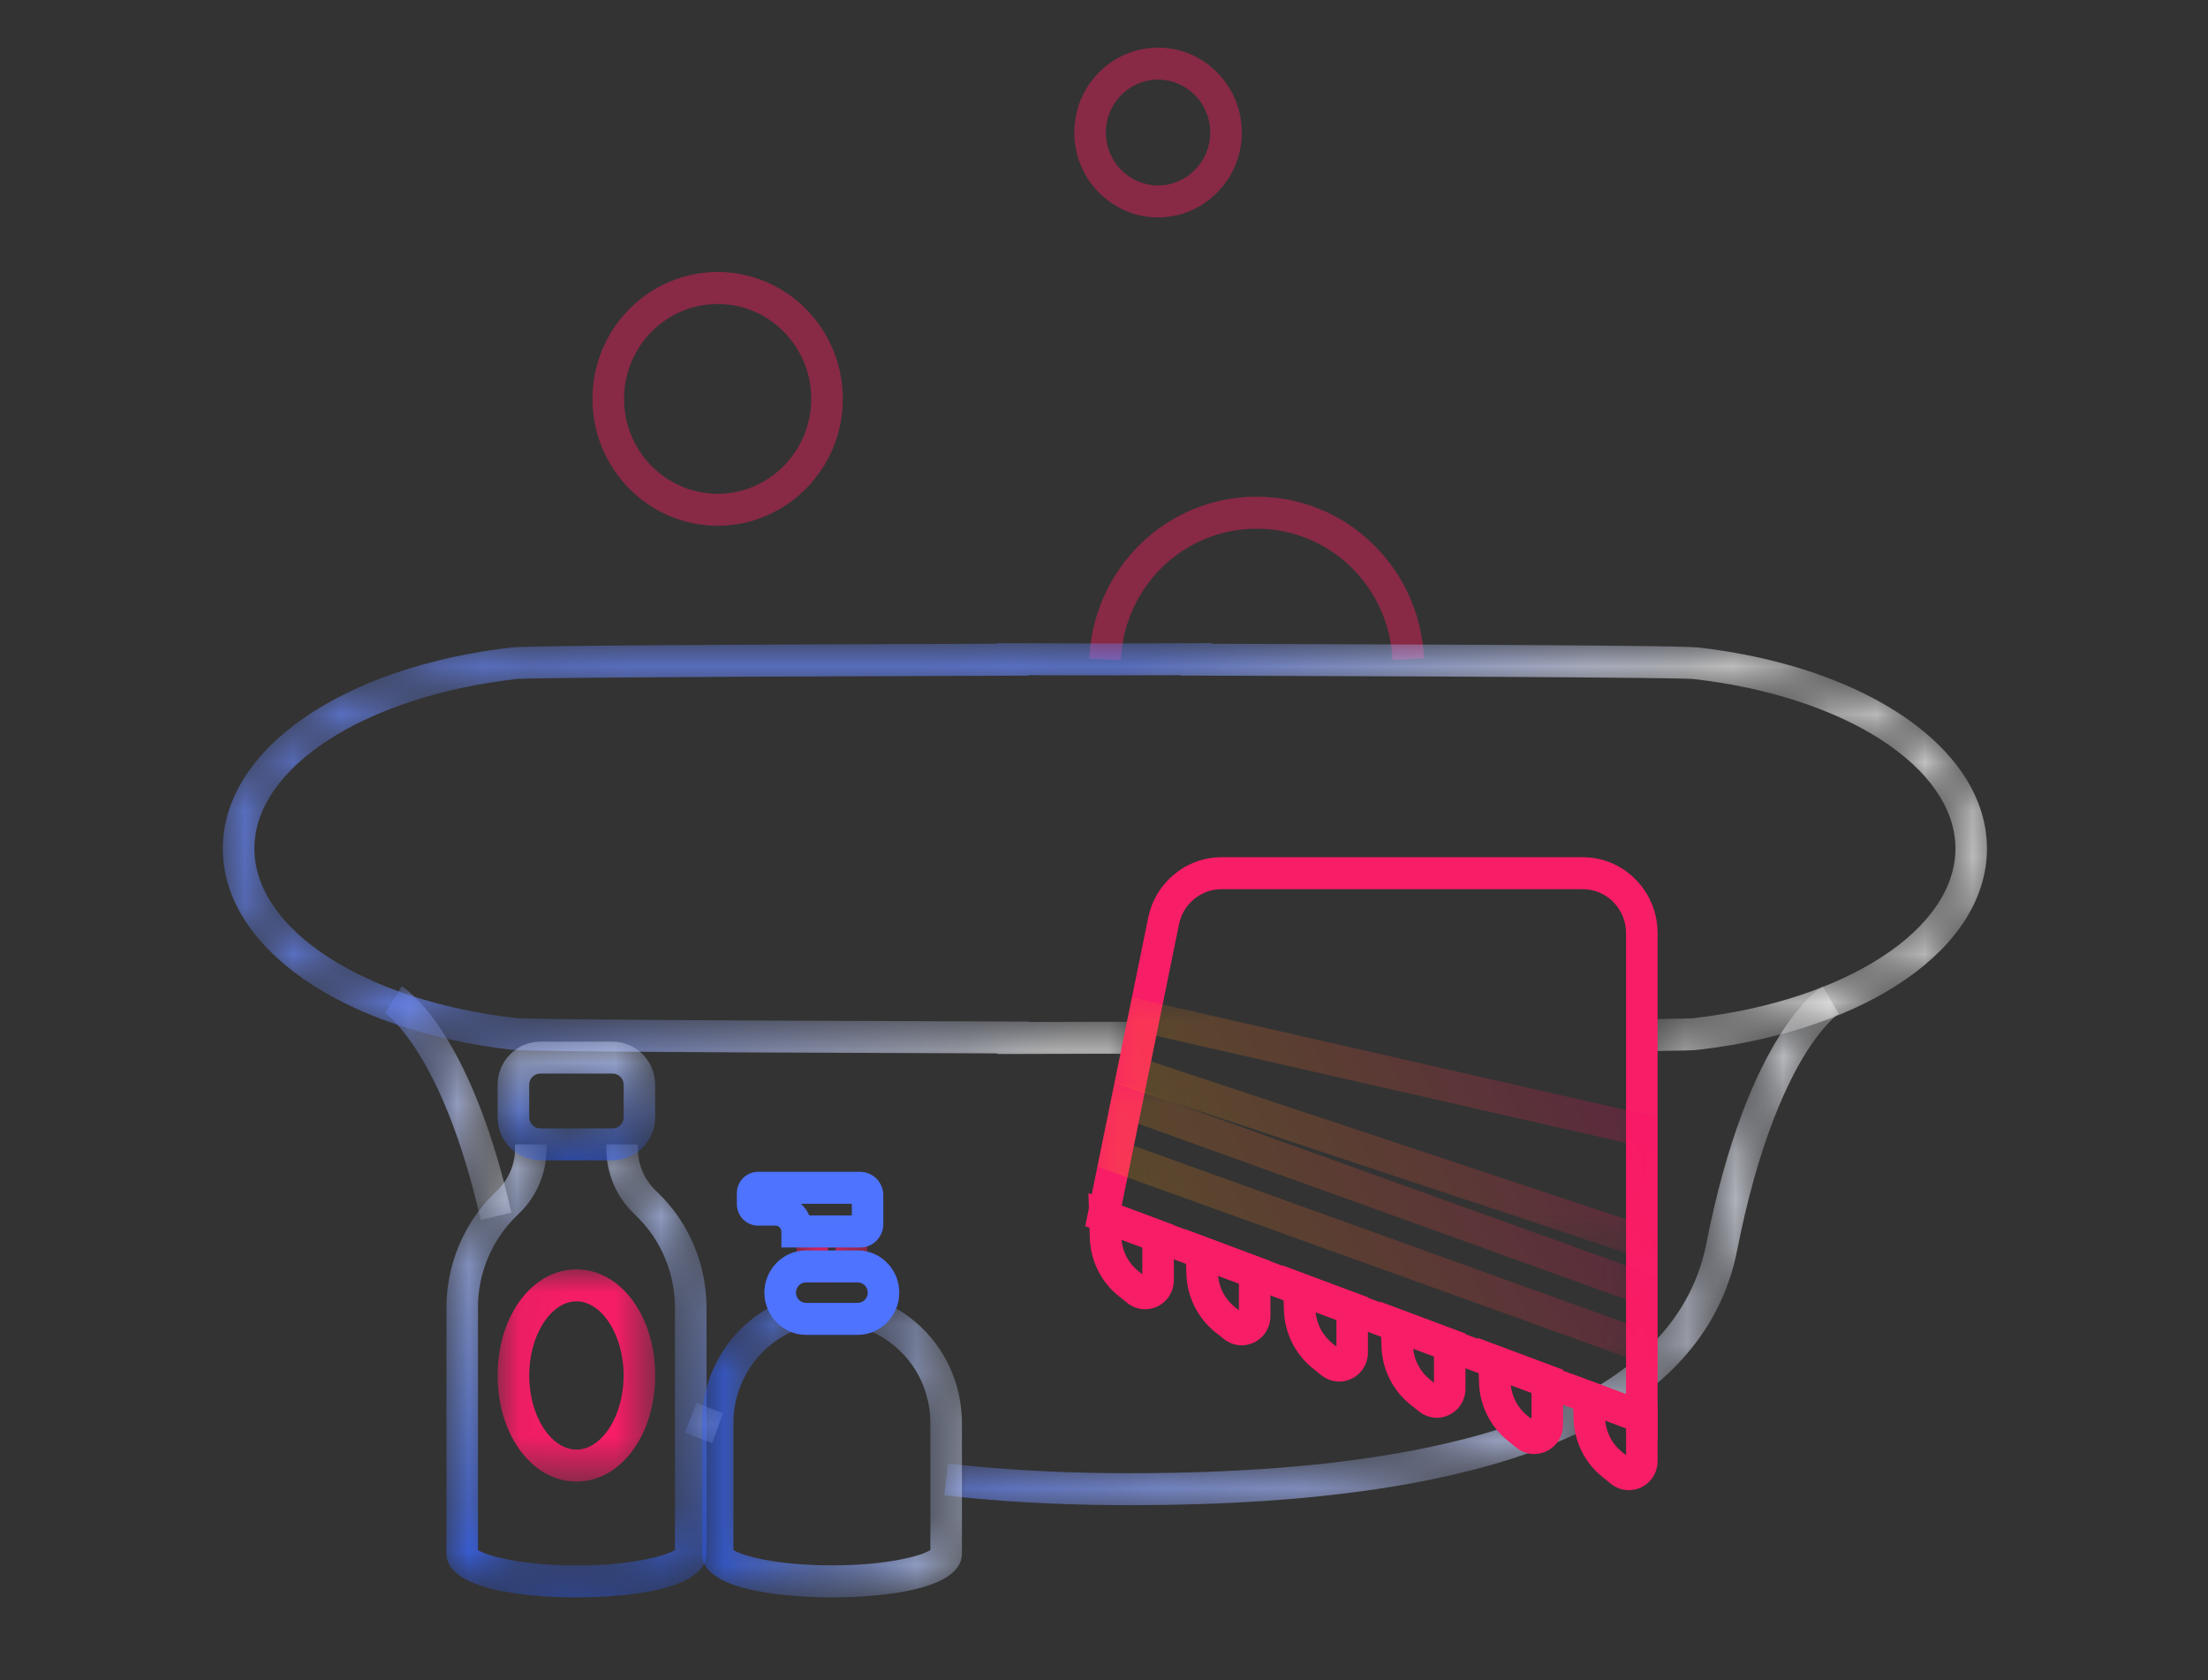 <svg xmlns="http://www.w3.org/2000/svg" xmlns:xlink="http://www.w3.org/1999/xlink" width="46" height="35" viewBox="0 0 46 35">
    <rect x="0" y="0" width="46" height="35" fill="#333333" stroke="none"/>
    <defs>
        <path id="jqhch0c61a" d="M15.9 5.4c-.258 1.315-1.126 2.375-2.577 3.151-2.09 1.117-5.388 1.667-9.8 1.632-1.2-.01-2.352-.076-3.424-.199l-.074.662c1.095.125 2.27.194 3.494.203l.395.002c7.687 0 11.936-1.79 12.63-5.32.415-2.108.971-3.335 1.364-3.994.422-.707.75-.924.75-.924L18.323.04c-.063.038-1.562.983-2.423 5.36"/>
        <path id="mc2edsr5nd" d="M.004.676C.19.754.384.83.578.902L.803.276C.616.207.432.135.254.06l-.25.616z"/>
        <path id="n2bvliujtg" d="M.011.61c.012.008 1.19.801 1.986 4.298l.64-.15C2.277 3.171 1.795 1.905 1.207.996.75.292.39.064.35.04L.01.61z"/>
        <path id="4w2xdrgmaj" d="M20.328.022L18.42.026 16.51.022 16.18.02v.012C7.636.06 6.327.086 6.077.11V.108C2.523.513.042 2.238.042 4.3c0 2.063 2.48 3.787 6.033 4.193V8.49c.251.024 1.56.05 10.104.077v.012h.33l1.908-.005.726.002.001-.666-.727-.002-1.58.004v-.009h-.328c-8.674-.027-10.136-.057-10.334-.07l-.026-.002C2.992 7.472.7 5.986.7 4.3.7 2.615 2.992 1.13 6.15.769l.027-.003C6.375.754 7.837.724 16.51.698l.327-.001V.688l1.583.004L20 .688v.009h.328c8.674.027 10.136.057 10.333.07l.027.002c3.158.361 5.45 1.846 5.45 3.532 0 1.685-2.292 3.17-5.45 3.53l-.026.004c-.06.003-.279.011-1.061.02l.007.666c.862-.01 1.08-.017 1.165-.029 3.546-.408 6.022-2.13 6.022-4.191 0-2.063-2.481-3.788-6.034-4.193V.11c-.25-.024-1.559-.05-10.104-.077V.02h-.329z"/>
        <path id="07fv9uz3nm" d="M15.637.007L14.022.004l-.329.005V.01c-7.271.015-8.3.03-8.482.041C2.643.235.05 1.048.05 2.447c0 1.4 2.592 2.213 5.16 2.399v-.001c.183.011 1.211.026 8.482.04v.007l1.943-.003.838.001v-.666l-.838-.001-1.286.002v-.004l-.328-.001c-5.273-.01-8.445-.024-8.742-.037l-.023-.002c-1.318-.095-2.513-.344-3.363-.702C1.152 3.168.709 2.782.709 2.448c0-.334.443-.72 1.185-1.031.85-.358 2.045-.607 3.363-.703L5.28.713C5.577.7 8.75.686 14.022.676l.271-.005 1.344.002L16.922.67v.004h.328c5.273.011 8.446.025 8.743.038l.022.001c1.319.096 2.513.345 3.364.703.742.311 1.185.697 1.185 1.031 0 .659-1.612 1.48-4.31 1.715l.056.664c1.33-.116 2.537-.388 3.4-.766 1.25-.546 1.511-1.178 1.511-1.613 0-1.399-2.591-2.212-5.159-2.398v.001C25.879.04 24.851.025 17.58.011V.003l-1.943.003zm10.35.718l.011.002-.011-.002zM5.32.725L5.31.727 5.32.725z"/>
        <path id="4ef6odizao" d="M0.059 0.024L11.73 0.024 11.73 6.004 0.059 6.004z"/>
        <path id="1wwbvvwrpr" d="M0.021 0.009L11.336 0.009 11.336 5.548 0.021 5.548z"/>
        <path id="sohld4rgvu" d="M3.366.005V.1c0 .497.202.98.553 1.325l.09.09c.5.491.786 1.178.786 1.884v5.056c-.181.122-.906.321-2.052.321-1.145 0-1.87-.2-2.051-.32V3.398c0-.706.286-1.393.786-1.885l.09-.089C1.918 1.08 2.12.597 2.12.1V.005h-.657V.1c0 .318-.129.627-.353.848l-.09.088C.394 1.653.035 2.514.035 3.4V8.53c0 .846 2.073.912 2.708.912.636 0 2.71-.066 2.71-.912V3.4c0-.885-.36-1.746-.986-2.363l-.09-.088C4.152.727 4.024.418 4.024.1V.005h-.658z"/>
        <path id="thgi4cc2vx" d="M0.05 0.011L3.333 0.011 3.333 4.431 0.05 4.431z"/>
        <path id="0wdlfqo6iz" d="M.936.064C.448.064.05.466.05.96v.678c0 .495.397.897.885.897h1.512c.488 0 .885-.402.885-.897V.96c0-.495-.397-.897-.885-.897H.936zM.708 1.639V.96C.708.833.81.729.936.729h1.512c.126 0 .228.104.228.232v.678c0 .127-.102.231-.228.231H.936c-.126 0-.228-.104-.228-.231z"/>
        <path id="pyto4g4exC" d="M3.517.622c.776.32 1.277 1.077 1.277 1.926v2.644c-.181.121-.906.32-2.052.32-1.145 0-1.87-.199-2.051-.32V2.548c0-.838.492-1.59 1.253-1.916L1.688.018C.683.45.033 1.442.033 2.548v2.719c0 .846 2.074.912 2.71.912.635 0 2.708-.066 2.708-.912v-2.72C5.45 1.428 4.79.43 3.766.006l-.249.617z"/>
        <path id="gdxr3opryF" d="M0.035 0.021L1.507 0.021 1.507 1.415 0.035 1.415z"/>
        <linearGradient id="kfqtth6pgb" x1="0%" x2="100.002%" y1="50%" y2="50%">
            <stop offset="0%" stop-color="#6989FF"/>
            <stop offset="100%" stop-color="#FFF"/>
        </linearGradient>
        <linearGradient id="7hf8sv0f5e" x1=".004%" x2="100.004%" y1="50.001%" y2="50.001%">
            <stop offset="0%" stop-color="#6989FF"/>
            <stop offset="100%" stop-color="#FFF"/>
        </linearGradient>
        <linearGradient id="sn0i6k1qjh" x1=".001%" x2="100.001%" y1="49.999%" y2="49.999%">
            <stop offset="0%" stop-color="#6989FF"/>
            <stop offset="100%" stop-color="#FFF"/>
        </linearGradient>
        <linearGradient id="takshg9ysk" x1="35.461%" x2="64.539%" y1="44.056%" y2="55.944%">
            <stop offset="0%" stop-color="#6989FF"/>
            <stop offset="100%" stop-color="#FFF"/>
        </linearGradient>
        <linearGradient id="b3v0n6c2gp" x1="2.259%" x2="97.742%" y1="62.536%" y2="37.465%">
            <stop offset="0%" stop-color="#FFB405"/>
            <stop offset="100%" stop-color="#FF0069"/>
        </linearGradient>
        <linearGradient id="zfcx3f9m8s" x1="2.259%" x2="97.742%" y1="61.442%" y2="38.558%">
            <stop offset="0%" stop-color="#FFB405"/>
            <stop offset="100%" stop-color="#FF0069"/>
        </linearGradient>
        <linearGradient id="6jvvvy0ibv" x1="50%" x2="50%" y1="100%" y2="0%">
            <stop offset="0%" stop-color="#285BFF"/>
            <stop offset="100%" stop-color="#D4DFFF"/>
        </linearGradient>
        <linearGradient id="z3bjk6257A" x1="50%" x2="50%" y1="100%" y2="-.002%">
            <stop offset="0%" stop-color="#285BFF"/>
            <stop offset="100%" stop-color="#D4DFFF"/>
        </linearGradient>
        <linearGradient id="f8xcqjhdnD" x1=".001%" x2="100%" y1="50%" y2="50%">
            <stop offset="0%" stop-color="#285BFF"/>
            <stop offset="100%" stop-color="#D4DFFF"/>
        </linearGradient>
    </defs>
    <g fill="none" fill-rule="evenodd">
        <g>
            <g>
                <g>
                    <g>
                        <g opacity=".116">
                            <path d="M0 0H46V34.5H0z" transform="translate(-357 -304) translate(335 277) translate(16 16) translate(6 11)"/>
                        </g>
                        <g>
                            <g fill="#FA1D5F" opacity=".428">
                                <path d="M2.662 5.343c-1.076 0-1.95.887-1.95 1.977s.874 1.977 1.95 1.977 1.95-.887 1.95-1.977-.874-1.977-1.95-1.977m0 4.62C1.224 9.963.054 8.777.054 7.32c0-1.457 1.17-2.643 2.608-2.643C4.1 4.677 5.27 5.863 5.27 7.32c0 1.457-1.17 2.643-2.608 2.643M11.837.669c-.6 0-1.088.494-1.088 1.102 0 .608.488 1.103 1.088 1.103.6 0 1.088-.495 1.088-1.103S12.437.67 11.837.67m0 2.87c-.962 0-1.745-.793-1.745-1.768S10.875.003 11.837.003c.962 0 1.745.793 1.745 1.768S12.8 3.54 11.837 3.54M11.062 12.763l-.657-.03c.085-1.893 1.616-3.375 3.487-3.375 1.868 0 3.4 1.48 3.486 3.37l-.656.03c-.07-1.533-1.314-2.734-2.83-2.734-1.518 0-2.761 1.203-2.83 2.739" transform="translate(-357 -304) translate(335 277) translate(16 16) translate(6 11) translate(4.6 .932) translate(7.689 .057)"/>
                            </g>
                            <g transform="translate(-357 -304) translate(335 277) translate(16 16) translate(6 11) translate(4.6 .932) translate(15.049 19.572)">
                                <mask id="a6xgtggebc" fill="#fff">
                                    <use xlink:href="#jqhch0c61a"/>
                                </mask>
                                <path fill="url(#kfqtth6pgb)" d="M15.9 5.4c-.258 1.315-1.126 2.375-2.577 3.151-2.09 1.117-5.388 1.667-9.8 1.632-1.2-.01-2.352-.076-3.424-.199l-.074.662c1.095.125 2.27.194 3.494.203l.395.002c7.687 0 11.936-1.79 12.63-5.32.415-2.108.971-3.335 1.364-3.994.422-.707.75-.924.75-.924L18.323.04c-.063.038-1.562.983-2.423 5.36" mask="url(#a6xgtggebc)"/>
                            </g>
                            <g transform="translate(-357 -304) translate(335 277) translate(16 16) translate(6 11) translate(4.6 .932) translate(9.66 28.23)">
                                <mask id="ynzjowd5kf" fill="#fff">
                                    <use xlink:href="#mc2edsr5nd"/>
                                </mask>
                                <path fill="url(#7hf8sv0f5e)" d="M.004.676C.19.754.384.83.578.902L.803.276C.616.207.432.135.254.06l-.25.616z" mask="url(#ynzjowd5kf)"/>
                            </g>
                            <g transform="translate(-357 -304) translate(335 277) translate(16 16) translate(6 11) translate(4.6 .932) translate(3.417 19.572)">
                                <mask id="35g54j50ci" fill="#fff">
                                    <use xlink:href="#n2bvliujtg"/>
                                </mask>
                                <path fill="url(#sn0i6k1qjh)" d="M.011.61c.012.008 1.19.801 1.986 4.298l.64-.15C2.277 3.171 1.795 1.905 1.207.996.75.292.39.064.35.04L.01.61z" mask="url(#35g54j50ci)"/>
                            </g>
                            <g transform="translate(-357 -304) translate(335 277) translate(16 16) translate(6 11) translate(4.6 .932) translate(0 12.445)">
                                <mask id="6gmi7jctfl" fill="#fff">
                                    <use xlink:href="#4w2xdrgmaj"/>
                                </mask>
                                <path fill="url(#takshg9ysk)" d="M20.328.022L18.42.026 16.51.022 16.18.02v.012C7.636.06 6.327.086 6.077.11V.108C2.523.513.042 2.238.042 4.3c0 2.063 2.48 3.787 6.033 4.193V8.49c.251.024 1.56.05 10.104.077v.012h.33l1.908-.005.726.002.001-.666-.727-.002-1.58.004v-.009h-.328c-8.674-.027-10.136-.057-10.334-.07l-.026-.002C2.992 7.472.7 5.986.7 4.3.7 2.615 2.992 1.13 6.15.769l.027-.003C6.375.754 7.837.724 16.51.698l.327-.001V.688l1.583.004L20 .688v.009h.328c8.674.027 10.136.057 10.333.07l.027.002c3.158.361 5.45 1.846 5.45 3.532 0 1.685-2.292 3.17-5.45 3.53l-.026.004c-.06.003-.279.011-1.061.02l.007.666c.862-.01 1.08-.017 1.165-.029 3.546-.408 6.022-2.13 6.022-4.191 0-2.063-2.481-3.788-6.034-4.193V.11c-.25-.024-1.559-.05-10.104-.077V.02h-.329z" mask="url(#6gmi7jctfl)"/>
                            </g>
                            <g transform="translate(-357 -304) translate(335 277) translate(16 16) translate(6 11) translate(4.6 .932) translate(3.22 13.51)">
                                <mask id="lbxm21jqfn" fill="#fff">
                                    <use xlink:href="#07fv9uz3nm"/>
                                </mask>
                                <path d="M15.637.007L14.022.004l-.329.005V.01c-7.271.015-8.3.03-8.482.041C2.643.235.05 1.048.05 2.447c0 1.4 2.592 2.213 5.16 2.399v-.001c.183.011 1.211.026 8.482.04v.007l1.943-.003.838.001v-.666l-.838-.001-1.286.002v-.004l-.328-.001c-5.273-.01-8.445-.024-8.742-.037l-.023-.002c-1.318-.095-2.513-.344-3.363-.702C1.152 3.168.709 2.782.709 2.448c0-.334.443-.72 1.185-1.031.85-.358 2.045-.607 3.363-.703L5.28.713C5.577.7 8.75.686 14.022.676l.271-.005 1.344.002L16.922.67v.004h.328c5.273.011 8.446.025 8.743.038l.022.001c1.319.096 2.513.345 3.364.703.742.311 1.185.697 1.185 1.031 0 .659-1.612 1.48-4.31 1.715l.056.664c1.33-.116 2.537-.388 3.4-.766 1.25-.546 1.511-1.178 1.511-1.613 0-1.399-2.591-2.212-5.159-2.398v.001C25.879.04 24.851.025 17.58.011V.003l-1.943.003zm10.35.718l.011.002-.011-.002zM5.32.725L5.31.727 5.32.725z" mask="url(#lbxm21jqfn)"/>
                            </g>
                            <g>
                                <path fill="#F71D66" d="M.762 7.277l10.508 3.927V1.597c0-.504-.404-.914-.901-.914H2.84c-.425 0-.797.307-.883.729L.762 7.277zm11.165 4.883L.003 7.704l1.312-6.427c.149-.73.79-1.26 1.526-1.26h7.528c.86 0 1.558.709 1.558 1.58V12.16z" transform="translate(-357 -304) translate(335 277) translate(16 16) translate(6 11) translate(4.6 .932) translate(18.006 16.908)"/>
                                <path fill="#F71D66" d="M.758 7.981c.023.26.15.498.354.66l.08.063v-.56L.758 7.98zm.492 1.453c-.13 0-.26-.044-.368-.13l-.176-.14C.334 8.869.112 8.424.098 7.944L.07 7.014l1.779.665v1.149c0 .234-.13.442-.337.545-.084.041-.173.061-.262.061zM2.77 8.732c.023.26.15.498.354.66l.08.063v-.56l-.434-.163zm.492 1.453c-.13 0-.26-.044-.368-.13l-.176-.14c-.372-.296-.594-.741-.608-1.221l-.028-.929 1.779.665v1.149c0 .234-.13.442-.337.545-.084.04-.173.061-.262.061zM4.802 9.487c.023.26.15.497.354.66l.08.063v-.561l-.434-.162zm.492 1.453c-.13 0-.26-.044-.368-.13l-.176-.14c-.372-.296-.594-.742-.608-1.222l-.028-.928 1.779.664v1.15c0 .233-.129.442-.336.544-.084.041-.174.062-.263.062zM6.834 10.241c.023.26.15.498.354.66l.08.063v-.56l-.434-.163zm.492 1.453c-.13 0-.26-.044-.368-.13l-.176-.14c-.372-.296-.594-.741-.608-1.221l-.028-.929 1.779.665v1.149c0 .234-.129.442-.336.545-.084.041-.174.061-.263.061zM8.866 10.996c.024.26.15.497.354.66l.08.063v-.561l-.434-.162zm.492 1.453c-.13 0-.26-.044-.368-.13l-.175-.14c-.373-.297-.595-.742-.609-1.222l-.027-.928 1.778.664v1.15c0 .233-.129.442-.336.544-.084.041-.174.062-.263.062zM10.836 11.75c.024.26.15.498.355.66l.08.063v-.56l-.435-.163zm.493 1.453c-.131 0-.26-.044-.369-.13l-.175-.14c-.373-.296-.595-.741-.609-1.221l-.027-.929 1.778.665v1.149c0 .234-.129.442-.336.545-.084.04-.173.061-.262.061z" transform="translate(-357 -304) translate(335 277) translate(16 16) translate(6 11) translate(4.6 .932) translate(18.006 16.908)"/>
                                <g transform="translate(-357 -304) translate(335 277) translate(16 16) translate(6 11) translate(4.6 .932) translate(18.006 16.908) translate(.197 4.662)">
                                    <mask id="n27x58iqwq" fill="#fff">
                                        <use xlink:href="#4ef6odizao"/>
                                    </mask>
                                    <path fill="url(#b3v0n6c2gp)" d="M.819 1.368l10.254 3.693v-.494L.913.907l-.094.461zM11.73 6.004L.06 1.801.421.024 11.73 4.097v1.907z" mask="url(#n27x58iqwq)" opacity=".444"/>
                                </g>
                                <g transform="translate(-357 -304) translate(335 277) translate(16 16) translate(6 11) translate(4.6 .932) translate(18.006 16.908) translate(.591 2.93)">
                                    <mask id="jnsxwy6zlt" fill="#fff">
                                        <use xlink:href="#1wwbvvwrpr"/>
                                    </mask>
                                    <path fill="url(#zfcx3f9m8s)" d="M.784 1.34l9.895 3.288v-1.59L.892.808l-.108.531zm10.552 4.208L.02 1.787.384.009l10.952 2.496v3.043z" mask="url(#jnsxwy6zlt)" opacity=".444"/>
                                </g>
                            </g>
                            <g transform="translate(-357 -304) translate(335 277) translate(16 16) translate(6 11) translate(4.6 .932) translate(4.666 22.902)">
                                <mask id="7tq6dfq8rw" fill="#fff">
                                    <use xlink:href="#sohld4rgvu"/>
                                </mask>
                                <path fill="url(#6jvvvy0ibv)" d="M3.366.005V.1c0 .497.202.98.553 1.325l.09.09c.5.491.786 1.178.786 1.884v5.056c-.181.122-.906.321-2.052.321-1.145 0-1.87-.2-2.051-.32V3.398c0-.706.286-1.393.786-1.885l.09-.089C1.918 1.08 2.12.597 2.12.1V.005h-.657V.1c0 .318-.129.627-.353.848l-.09.088C.394 1.653.035 2.514.035 3.4V8.53c0 .846 2.073.912 2.708.912.636 0 2.71-.066 2.71-.912V3.4c0-.885-.36-1.746-.986-2.363l-.09-.088C4.152.727 4.024.418 4.024.1V.005h-.658z" mask="url(#7tq6dfq8rw)"/>
                            </g>
                            <g transform="translate(-357 -304) translate(335 277) translate(16 16) translate(6 11) translate(4.6 .932) translate(5.717 25.5)">
                                <mask id="cv73tejxsy" fill="#fff">
                                    <use xlink:href="#thgi4cc2vx"/>
                                </mask>
                                <path fill="#F71D66" d="M1.692.677c-.534 0-.984.707-.984 1.544 0 .837.45 1.544.984 1.544.533 0 .984-.707.984-1.544 0-.837-.45-1.544-.984-1.544m0 3.754c-.92 0-1.642-.97-1.642-2.21C.05.982.771.011 1.692.011c.92 0 1.641.971 1.641 2.21 0 1.24-.72 2.21-1.641 2.21" mask="url(#cv73tejxsy)"/>
                            </g>
                            <g transform="translate(-357 -304) translate(335 277) translate(16 16) translate(6 11) translate(4.6 .932) translate(5.717 20.704)">
                                <mask id="2rsl98lbiB" fill="#fff">
                                    <use xlink:href="#0wdlfqo6iz"/>
                                </mask>
                                <path fill="url(#z3bjk6257A)" d="M.936.064C.448.064.05.466.05.96v.678c0 .495.397.897.885.897h1.512c.488 0 .885-.402.885-.897V.96c0-.495-.397-.897-.885-.897H.936zM.708 1.639V.96C.708.833.81.729.936.729h1.512c.126 0 .228.104.228.232v.678c0 .127-.102.231-.228.231H.936c-.126 0-.228-.104-.228-.231z" mask="url(#2rsl98lbiB)"/>
                            </g>
                            <g transform="translate(-357 -304) translate(335 277) translate(16 16) translate(6 11) translate(4.6 .932) translate(9.989 26.165)">
                                <mask id="rwty7f07uE" fill="#fff">
                                    <use xlink:href="#pyto4g4exC"/>
                                </mask>
                                <path fill="url(#f8xcqjhdnD)" d="M3.517.622c.776.32 1.277 1.077 1.277 1.926v2.644c-.181.121-.906.32-2.052.32-1.145 0-1.87-.199-2.051-.32V2.548c0-.838.492-1.59 1.253-1.916L1.688.018C.683.45.033 1.442.033 2.548v2.719c0 .846 2.074.912 2.71.912.635 0 2.708-.066 2.708-.912v-2.72C5.45 1.428 4.79.43 3.766.006l-.249.617z" mask="url(#rwty7f07uE)"/>
                            </g>
                            <g>
                                <g transform="translate(-357 -304) translate(335 277) translate(16 16) translate(6 11) translate(4.6 .932) translate(10.711 23.435) translate(1.249 .932)">
                                    <mask id="k3nyul8nqG" fill="#fff">
                                        <use xlink:href="#gdxr3opryF"/>
                                    </mask>
                                    <path fill="#F71D66" d="M.692.781H.85V.688H.692V.78zm-.657.634h1.472V.02H.035v1.394z" mask="url(#k3nyul8nqG)"/>
                                </g>
                                <path fill="#4E73FF" d="M1.482 2.347c-.116 0-.21.096-.21.213 0 .118.094.214.21.214h1.075c.116 0 .21-.096.21-.213 0-.118-.094-.214-.21-.214H1.482zM2.557 3.44H1.482c-.478 0-.868-.395-.868-.88 0-.484.39-.879.868-.879h1.075c.478 0 .867.395.867.88 0 .484-.389.879-.867.879zM1.55.953h.885V.71h-1.06c.073.069.133.151.176.244m1.06.666H.967v-.333c0-.067-.055-.122-.121-.122H.482C.239 1.164.04.964.04.717V.49c0-.246.198-.446.44-.446h2.13c.266 0 .481.219.481.487v.602c0 .268-.215.487-.48.487" transform="translate(-357 -304) translate(335 277) translate(16 16) translate(6 11) translate(4.6 .932) translate(10.711 23.435)"/>
                            </g>
                        </g>
                    </g>
                </g>
            </g>
        </g>
    </g>
</svg>
